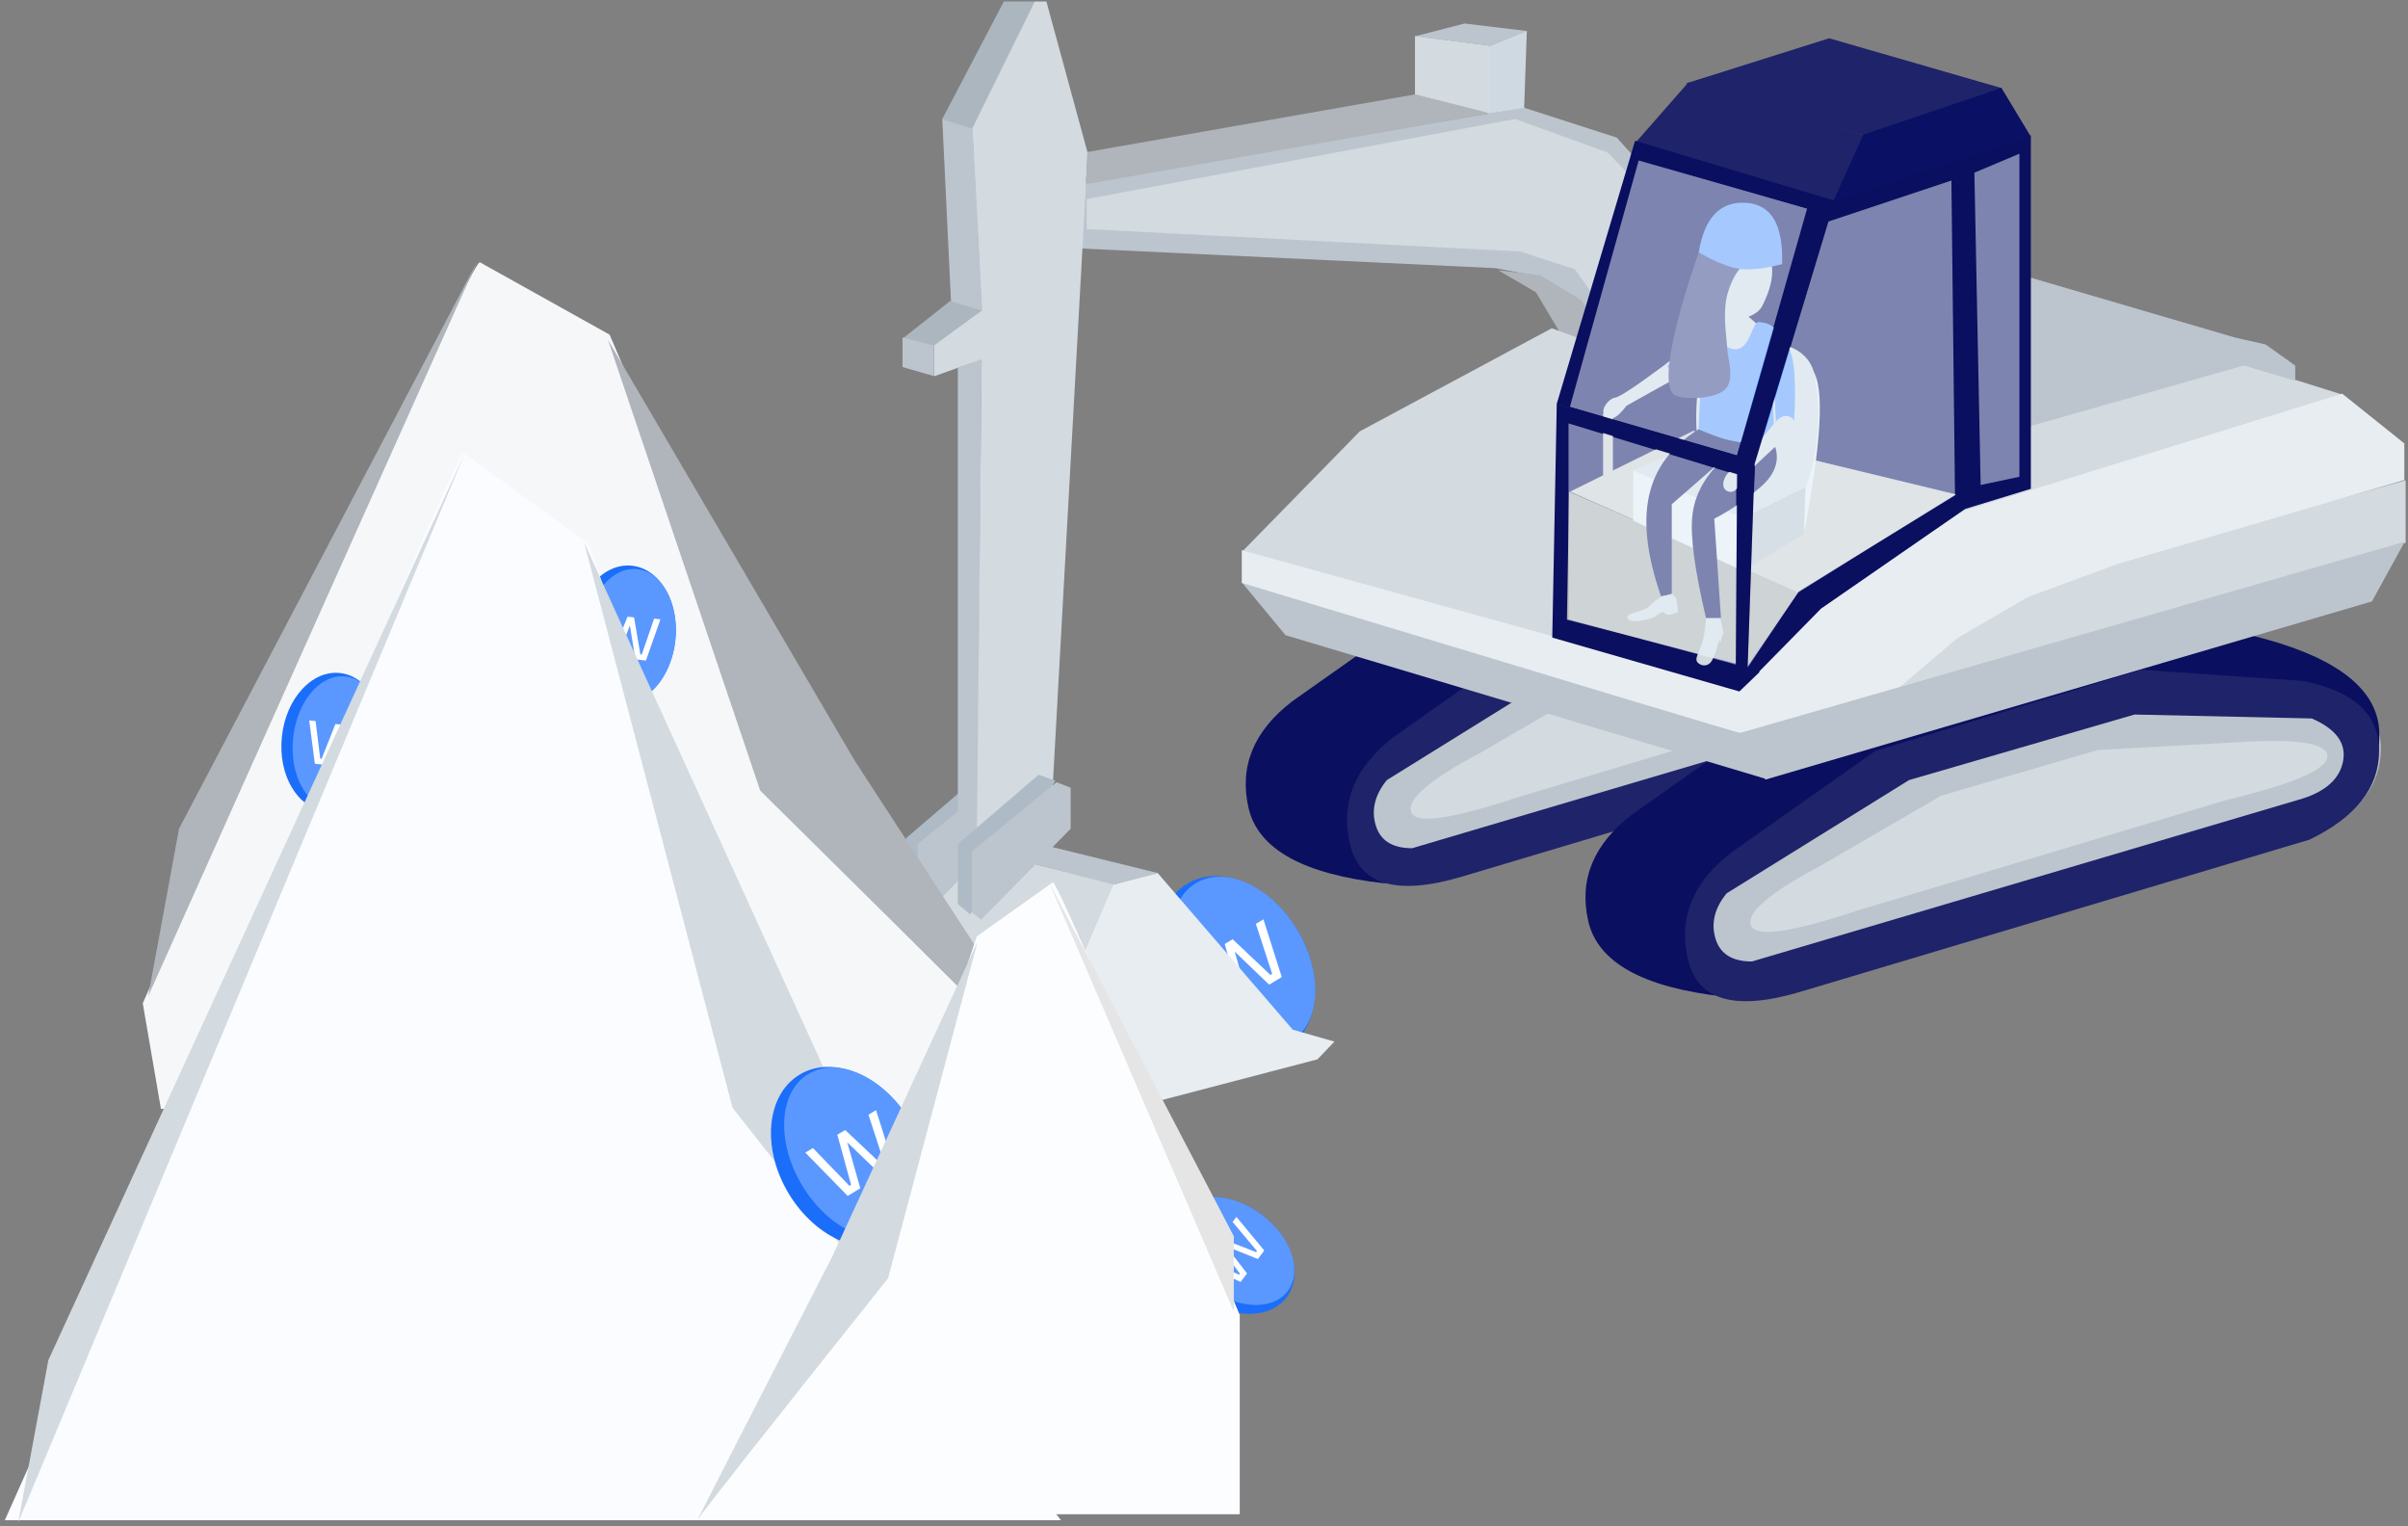 <?xml version="1.0" encoding="UTF-8"?>
<svg width="404px" height="256px" viewBox="0 0 404 256" version="1.1" xmlns="http://www.w3.org/2000/svg" xmlns:xlink="http://www.w3.org/1999/xlink">
    <rect x="0" y="0" width="404" height="256" fill="#808080" stroke="none"/>
    <!-- Generator: Sketch 48.2 (47327) - http://www.bohemiancoding.com/sketch -->
    <title>Minable native token</title>
    <desc>Created with Sketch.</desc>
    <defs></defs>
    <g id="WEB-DESIGN-WITNET/new-header-sec-v." stroke="none" stroke-width="1" fill="none" fill-rule="evenodd" transform="translate(-174, -1678)">
        <g id="//BODY" transform="translate(-575, 851)">
            <g id="section1" transform="translate(719, 0)">
                <g id="conteiner-3" transform="translate(0, 827)">
                    <g id="ilustration">
                        <g>
                            <g id="kopareczka" transform="translate(172, 0)">
                                <g id="Group-3" transform="translate(67, 87)">
                                    <path d="M31.941,13.613 L7.855,30.599 C1.347,35.58 -1.117,41.544 0.463,48.49 C2.044,55.435 9.655,59.663 23.297,61.174 L124.86,27.802 C130.413,28.774 133.189,25.247 133.189,17.219 C133.189,9.191 125.176,3.452 109.151,2.84217094e-14 L76.553,0 L31.941,13.613 Z" id="Path-71-Copy" fill="#0A0F5F"></path>
                                    <path d="M48.941,19.613 L24.855,36.599 C18.347,41.58 15.883,47.544 17.463,54.49 C19.044,61.435 25.294,63.295 36.214,60.068 L121.806,34.492 C129.571,30.731 133.453,25.771 133.453,19.613 C133.453,13.455 129.173,9.542 120.613,7.873 L93.553,6 L48.941,19.613 Z" id="Path-71" fill="#1F236A"></path>
                                    <path d="M54.289,24.851 L23.682,43.849 C21.671,46.31 21.045,48.831 21.803,51.411 C22.561,53.992 24.601,55.282 27.923,55.282 L120.369,27.936 C124.369,26.639 126.622,24.513 127.128,21.558 C127.634,18.604 125.874,16.256 121.847,14.515 L92.123,13.857 L54.289,24.851 Z" id="Path-71" fill="#BCC5CD"></path>
                                    <path d="M59.686,27.465 L39.5,39.19 C30.967,43.72 27.042,47.045 27.723,49.163 C28.405,51.282 34.33,50.487 45.498,46.778 L107.512,28.201 C118.823,25.49 124.479,23.04 124.479,20.852 C124.479,18.664 119.458,17.881 109.416,18.503 L85.958,19.81 L59.686,27.465 Z" id="Path-71" fill="#D3DAE0"></path>
                                </g>
                                <g id="Group" transform="translate(124, 106)">
                                    <path d="M48.941,19.613 L24.855,36.599 C18.347,41.58 15.883,47.544 17.463,54.49 C19.044,61.435 25.294,63.295 36.214,60.068 L121.806,34.492 C129.571,30.731 133.453,25.771 133.453,19.613 C133.453,13.455 129.173,9.542 120.613,7.873 L93.553,6 L48.941,19.613 Z" id="Path-71" fill="#EFF9FF" opacity="0.5"></path>
                                    <path d="M31.941,13.613 L7.855,30.599 C1.347,35.58 -1.117,41.544 0.463,48.49 C2.044,55.435 9.655,59.663 23.297,61.174 L124.86,27.802 C130.413,28.774 133.189,25.247 133.189,17.219 C133.189,9.191 125.176,3.452 109.151,2.84217094e-14 L76.553,0 L31.941,13.613 Z" id="Path-71-Copy" fill="#0A0F5F"></path>
                                    <path d="M48.636,19.957 L24.55,36.943 C18.042,41.924 15.578,47.888 17.158,54.833 C18.739,61.779 24.989,63.639 35.909,60.411 L121.501,34.835 C129.266,31.074 133.148,26.115 133.148,19.957 C133.148,13.799 128.868,9.886 120.308,8.217 L93.248,6.344 L48.636,19.957 Z" id="Path-71" fill="#1F236A"></path>
                                    <path d="M54.289,24.851 L23.682,43.849 C21.671,46.31 21.045,48.831 21.803,51.411 C22.561,53.992 24.601,55.282 27.923,55.282 L120.369,27.936 C124.369,26.639 126.622,24.513 127.128,21.558 C127.634,18.604 125.874,16.256 121.847,14.515 L92.123,13.857 L54.289,24.851 Z" id="Path-71" fill="#BCC5CD"></path>
                                    <path d="M59.686,27.465 L39.5,39.19 C30.967,43.72 27.042,47.045 27.723,49.163 C28.405,51.282 34.33,50.487 45.498,46.778 L107.512,28.201 C118.823,25.49 124.479,23.04 124.479,20.852 C124.479,18.664 119.458,17.881 109.416,18.503 L85.958,19.81 L59.686,27.465 Z" id="Path-71" fill="#D3DAE0"></path>
                                </g>
                                <g id="Group-Copy" transform="translate(65, 95)"></g>
                                <g id="Group-6" transform="translate(0, 138)">
                                    <polygon id="Path-36" fill="#E3E7EC" points="1.511 23.505 0.838 31.999 35.304 41.968 35.304 32.69"></polygon>
                                    <g id="Group-13-Copy" transform="translate(65.784, 24.324) rotate(-31) translate(-65.784, -24.324) translate(53.784, 7.824)">
                                        <ellipse id="Oval" fill="#1B6EF9" cx="11.861" cy="16.144" rx="11.861" ry="16.144"></ellipse>
                                        <ellipse id="Oval" fill="#5A98FF" cx="13.179" cy="16.144" rx="10.543" ry="15.485"></ellipse>
                                        <polygon id="Fill-10" fill="#FFFFFF" points="5.93 11.705 7.413 11.705 9.41 20.304 9.726 20.304 12.078 11.903 13.62 11.903 15.973 20.304 16.309 20.304 18.286 11.705 19.768 11.705 17.416 21.589 14.945 21.589 12.849 13.86 10.754 21.589 8.283 21.589"></polygon>
                                    </g>
                                    <polygon id="Path-37" fill="#E8EDF2" points="35.095 32.885 44.643 10.406 52.175 8.382 74.889 34.722 81.886 36.721 79.03 39.699 44.643 48.693 35.095 41.736"></polygon>
                                    <polygon id="Path-39" fill="#BCC5CD" points="44.715 10.414 52.339 8.471 19.67 0.423 12.337 1.747"></polygon>
                                    <polygon id="Path-35" fill="#D3DAE0" points="0.997 31.964 35.325 41.888 44.805 48.567 8.097 38.081"></polygon>
                                    <polygon id="Path-38" fill="#D3DAE0" points="44.806 10.358 11.379 1.664 1.644 23.508 35.054 32.988"></polygon>
                                </g>
                                <g id="Group-10" transform="translate(10, 129)">
                                    <polyline id="Path-41" fill="#AEBBC6" points="2.072 23.437 0 21.687 0 11.608 13.56 0 16.365 1.009"></polyline>
                                    <polygon id="Path-40" fill="#BCC5CD" points="2 12.583 2 22.829 3.505 24.06 18.545 8.808 18.545 1.929 16.19 1"></polygon>
                                </g>
                                <g id="Group-8" transform="translate(9, 0)">
                                    <polygon id="Path-43" fill="#ACB6BE" points="22.596 0.251 17.42 0.251 7.079 19.984 12.138 21.631"></polygon>
                                    <polygon id="Path-45" fill="#ACB6BE" points="8.474 50.442 0.369 56.839 5.898 58.121 13.827 52.035"></polygon>
                                    <polygon id="Path-47" fill="#BCC5CD" points="9.697 137.856 13.033 139.058 13.681 60.199 9.697 61.714"></polygon>
                                    <polygon id="Path-50" fill="#BCC5CD" points="31.033 30.503 104.651 18.052 120.248 23.083 130.861 34.823 142.848 60.413 128.115 71.911 114.102 50.34 107.746 46.464 99.91 44.981 30.267 41.677"></polygon>
                                    <polygon id="Path-49" fill="#D3DAE0" points="31.31 38.423 104.029 42.182 113.234 45.178 129.794 68.404 140.374 61.024 128.591 35.832 118.73 25.576 103.182 19.959 31.31 33.398"></polygon>
                                    <polygon id="Path-51" fill="#B0B5BB" points="100.357 45.336 106.693 49.025 118.453 68.774 128.143 72.061 114.25 50.287 107.434 46.173"></polygon>
                                    <polygon id="Path-42" fill="#D3DAE0" points="12.902 138.417 13.69 60.279 5.724 63.113 5.724 57.941 13.69 52.108 12.098 21.576 22.581 0.249 24.558 0.249 31.489 25.675 25.201 139.481 13.69 150.879"></polygon>
                                    <polygon id="Path-44" fill="#BCC5CD" points="7.087 19.965 8.552 50.521 13.805 52.155 12.179 21.567"></polygon>
                                    <polygon id="Path-46" fill="#BCC5CD" points="0.421 56.607 0.421 61.572 5.7 63.088 5.7 57.965"></polygon>
                                    <polygon id="Path-48" fill="#B0B5BB" points="31.41 25.499 86.476 15.823 99.025 19.027 31.193 30.896"></polygon>
                                    <polygon id="Path-52" fill="#CFD9E2" points="99.053 19.019 98.281 18.858 98.925 8.845 99.053 7.64 105.167 5.148 104.712 18.1"></polygon>
                                    <polygon id="Path-53" fill="#D3DAE0" points="99.007 19.032 86.399 15.835 86.399 6.035 99.093 7.672"></polygon>
                                    <polygon id="Path-54" fill="#BCC5CD" points="86.387 6.094 94.717 3.945 105.126 5.196 99.064 7.675"></polygon>
                                </g>
                                <g id="Group-9" transform="translate(18, 129)">
                                    <polyline id="Path-41" fill="#AEBBC6" points="2.775 24.393 0.703 22.643 0.703 12.563 14.263 0.955 17.068 1.965"></polyline>
                                    <polygon id="Path-40" fill="#BCC5CD" points="3.085 13.796 3.085 24.042 4.59 25.273 19.629 10.021 19.629 3.142 17.275 2.213"></polygon>
                                </g>
                                <g id="Group-5" transform="translate(66, 41)">
                                    <polygon id="Path-55" fill="#D3DAE0" points="52.356 14.06 20.151 31.343 0.525 51.404 83.829 75.382 97.839 61.622 121.641 44.721 151.803 35.855 184.911 25.167 168.267 19.952 130.442 30.55 123.045 40.167"></polygon>
                                    <polygon id="Path-57" fill="#BCC5CD" points="0.304 56.636 7.677 65.548 88.319 89.67 84.058 81.97"></polygon>
                                    <polygon id="Path-59" fill="#D3DAE0" points="110.196 74.594 119.592 65.771 132.026 58.734 148.965 52.548 195.606 39.561 195.606 50.048"></polygon>
                                    <path d="M0.338,51.281 L0.338,56.773 C55.954,73.609 83.898,82.019 84.17,82.001 C84.442,81.984 93.251,79.446 110.596,74.387 L120.411,66.021 L132.243,59.149 L147.112,53.655 L195.385,39.528 L195.385,33.384 L184.964,25.038 L121.303,44.743 L97.019,61.042 L83.777,74.387 L0.338,51.281 Z" id="Path-56" fill="#E8EDF2"></path>
                                    <polygon id="Path-58" fill="#BCC5CD" points="88.197 89.771 189.947 59.882 195.459 49.862 83.809 81.979"></polygon>
                                    <polygon id="Path-70" fill="#BCC5CD" points="81.524 11.103 114.072 0.118 167.003 15.63 172.089 16.771 177.081 20.318 177.081 22.874 168.456 20.318 130.586 31.052 125.965 36.078 81.524 18.656"></polygon>
                                </g>
                                <g id="Group-2" transform="translate(118, 6)">
                                    <polygon id="Path-61" fill="#0A0F5F" points="0.431 100.95 1.183 61.779 35.156 71.102 35.156 106.783 31.821 109.987"></polygon>
                                    <polygon id="Path-63" fill="#0A0F5F" points="1.158 61.823 14.307 17.693 47.714 27.499 34.712 71.722"></polygon>
                                    <polygon id="Path-65" fill="#0A0F5F" points="47.557 27.525 80.726 16.697 80.726 65.3 80.726 75.993 69.701 79.371 45.522 96.091 35.008 106.787 34.645 71.803"></polygon>
                                    <polygon id="Path-67" fill="#1F236A" points="14.336 17.999 23.267 7.816 52.91 16.754 47.772 27.669"></polygon>
                                    <polygon id="Path-69" fill="#1F236A" points="22.872 7.993 46.882 0.419 75.891 8.796 52.671 16.732"></polygon>
                                    <g id="Group-12" transform="translate(2, 28)">
                                        <g id="Group-11" transform="translate(0, 23)">
                                            <polygon id="Path-3" fill="#ADADAD" points="39.759 42.26 31.181 54.808 0.89 46.937 1.248 25.477"></polygon>
                                            <polygon id="Path-2" fill="#CFCFCF" points="39.589 42.326 66.158 25.928 22.091 15.272 1.413 25.465"></polygon>
                                            <polygon id="Path-78" fill="#E8EDF2" points="12.027 30.342 30.503 38.795 30.762 29.968 12.027 21.888"></polygon>
                                            <path d="M40.912,31.152 C43.893,15.183 44.109,6.327 41.561,4.583 C39.013,2.839 38.624,9.516 40.392,24.615 L40.392,32.568 L40.912,31.152 Z" id="Path-80" fill="#E8EDF2"></path>
                                            <path d="M11.999,21.854 L30.543,29.838 L40.91,24.864 C43.07,19.027 43.61,12.849 42.53,6.331 C40.91,-3.448 24.083,1.098 23.154,6.331 C22.535,9.819 22.417,13.508 22.8,17.397 L11.999,21.854 Z" id="Path-77" fill="#D3DAE0"></path>
                                            <polygon id="Path-79" fill="#BCC5CD" points="30.46 38.786 40.623 32.572 40.936 24.697 30.46 29.894"></polygon>
                                        </g>
                                        <path d="M24.25,69.546 C24.095,71.314 23.933,72.516 23.764,73.15 C23.167,75.393 22.457,76.14 22.644,76.816 C22.844,77.542 24.429,78.17 25.21,76.816 C25.73,75.914 26.131,74.692 26.411,73.15 L26.596,73.881 L27.143,72.076 L26.596,69.546 L24.25,69.546 Z" id="Path-74" fill="#D3DAE0"></path>
                                        <path d="M24.224,69.671 C22.357,61.761 21.587,56.097 21.913,52.68 C22.239,49.263 23.846,46.162 26.734,43.378 L18.478,50.588 L18.478,65.672 L16.674,66.001 C14.324,59.268 13.661,53.625 14.686,49.071 C15.711,44.517 18.474,40.826 22.975,38 L35.841,40.985 C36.606,43.44 35.717,45.737 33.173,47.877 C30.628,50.018 28.108,51.728 25.61,53.009 L26.734,69.671 L24.224,69.671 Z" id="Path-72" fill="#0A0F5F"></path>
                                        <path d="M14.657,67.705 C13.45,68.849 10.59,68.69 11.069,69.754 C11.548,70.818 15.663,69.654 15.864,69.349 C16.064,69.045 16.999,68.327 17.352,68.888 C17.588,69.262 18.306,69.196 19.506,68.689 C19.403,67.07 19.259,66.215 19.076,66.126 C18.894,66.037 18.72,65.856 18.557,65.585 L16.662,66.126 C16.13,66.416 15.461,66.942 14.657,67.705 Z" id="Path-73" fill="#D3DAE0"></path>
                                        <polygon id="Path-5" fill="#CFCFCF" points="6.957 50.462 6.957 35.313 8.607 35.313 8.607 51.377"></polygon>
                                        <path d="M17.306,27.194 C18.537,26.147 19.52,25.788 20.256,26.119 C21.36,26.615 21.76,28.178 20.256,28.897 C18.752,29.617 11.147,33.925 10.919,34.046 C10.691,34.166 8.98,36.978 7.54,35.989 C6.1,35 7.873,32.848 8.98,32.701 C9.717,32.602 12.493,30.767 17.306,27.194 Z" id="Path-76" fill="#D3DAE0"></path>
                                        <path d="M27.364,19.129 C23.568,9.979 24.344,5.612 29.693,6.027 C34.477,6.398 37.326,10.066 33.672,17.296 C33.28,18.071 32.508,18.682 31.358,19.129 C32.795,20.301 33.566,21.121 33.672,21.589 C34.267,24.226 31.704,25.597 28.95,25.918 C26.281,26.23 24.948,24.738 25.745,21.92 C25.908,21.345 26.448,20.414 27.364,19.129 Z" id="Path-23" fill="#D3DAE0"></path>
                                        <path d="M23.536,25.843 L22.969,38.017 C25.2,38.956 26.874,39.556 27.989,39.818 C29.105,40.08 31.716,40.485 35.822,41.035 L35.202,29.213 C35.488,29.575 35.631,29.982 35.631,30.433 C35.631,30.884 35.746,33.127 35.976,37.161 C37.661,37.978 38.6,38.197 38.795,37.818 C39.087,37.251 39.519,29.146 38.639,25.843 C37.76,22.541 35.446,20.354 34.099,20.182 C33.798,20.144 32.951,19.839 32.675,20.182 C31.716,21.374 31.299,24.712 29.007,24.571 C26.055,24.388 27.387,20.558 26.368,20.182 C25.349,19.806 23.074,21.581 22.064,22.303 C21.391,22.785 19.941,24.485 17.715,27.405 C18.455,28.703 19.283,29.353 20.2,29.353 C21.118,29.353 22.229,28.183 23.536,25.843 Z" id="Path-75" fill="#5A98FF"></path>
                                        <path d="M23.458,11.005 C23.777,11.004 25.436,13.437 25.929,16.398 C26.437,19.449 25.774,23.053 25.729,24.631 C25.694,25.899 24.309,29.883 26.232,31.45 C28.298,33.133 33.58,33.006 34.673,32.189 C37.715,29.912 32.282,13.132 30.408,8.085 C28.534,3.039 23.399,2.724 20.701,3.482 C18.002,4.24 17.79,6.892 18.001,8.509 C18.213,10.125 22.812,11.008 23.458,11.005 Z" id="Path-30" fill="#3A3E85" transform="translate(26.76, 17.972) scale(-1, 1) translate(-26.76, -17.972) "></path>
                                        <path d="M36.982,10.311 C37.214,3.695 35.18,0.263 30.881,0.015 C26.583,-0.232 23.955,2.539 23,8.33 C26.355,10.239 28.982,11.193 30.881,11.193 C32.781,11.193 34.814,10.899 36.982,10.311 Z" id="Path-25" fill="#5A98FF"></path>
                                        <path d="M36.306,38.194 C37.537,37.147 38.52,36.788 39.256,37.119 C40.36,37.615 40.76,39.178 39.256,39.897 C37.752,40.617 30.147,44.925 29.919,45.046 C29.691,45.166 27.98,47.978 26.54,46.989 C25.1,46 26.873,43.848 27.98,43.701 C28.717,43.602 31.493,41.767 36.306,38.194 Z" id="Path-76-Copy" fill="#D3DAE0" transform="translate(33.12, 42.1) rotate(-14) translate(-33.12, -42.1) "></path>
                                    </g>
                                    <g id="Group-4" transform="translate(3, 19)" fill="#EFF9FF" opacity="0.5">
                                        <polygon id="Path-60" points="0.157 46.022 28.294 54.604 28.294 86.5 0.157 78.874"></polygon>
                                        <polygon id="Path-62" points="0.382 43.266 11.924 1.923 40.191 9.964 28.418 51.434"></polygon>
                                        <polygon id="Path-64" points="43.76 12.161 64.394 5.28 64.999 58.093 50.218 67.192 38.657 74.407 30.195 87.005 31.438 52.897"></polygon>
                                        <path d="M68.249,3.967 L69.301,56.357 L75.804,54.974 L75.804,0.782 L68.249,3.967 Z" id="Path-66"></path>
                                    </g>
                                    <polygon id="Path-68" fill="#0A1064" points="52.617 16.589 75.79 8.74 80.656 16.803 47.559 27.785"></polygon>
                                    <polygon id="Path-4" fill="#0A0F5F" points="33.156 107.443 34.387 71.786 47.037 30.005 47.77 27.664 14.378 17.621 13.571 20.411 43.363 29.032 31.445 70.391 3.142 62.183 3.142 64.839 31.445 73.545 31.21 106.98"></polygon>
                                </g>
                            </g>
                            <g id="Group-7" transform="translate(30, 44)">
                                <g id="Group-14" transform="translate(23, 0)">
                                    <path d="M4,142 L0.953,124.291 C37.631,40.899 56.49,-0.53 57.531,0.005 C57.711,0.097 64.958,4.14 79.273,12.134 L110.611,85.417 L140.374,121.494 L161,142 L4,142 Z" id="Path-81" fill="#F5F7F9"></path>
                                    <path d="M79,13 L120.4,83.601 C147.046,124.478 159.897,144.257 158.951,142.938 C158.006,141.619 139.869,123.512 104.543,88.616 L79,13 Z" id="Path-83" fill="#B0B5BB"></path>
                                    <polygon id="Path-82" fill="#B0B5BB" points="57 0 7.041 94.996 1.86 123.12"></polygon>
                                </g>
                                <g id="coin" transform="translate(105.205, 62.875) rotate(6) translate(-105.205, -62.875) translate(96.205, 50.875)">
                                    <ellipse id="Oval" fill="#1B6EF9" cx="8.554" cy="11.643" rx="8.554" ry="11.643"></ellipse>
                                    <ellipse id="Oval" fill="#5A98FF" cx="9.505" cy="11.643" rx="7.604" ry="11.168"></ellipse>
                                    <polygon id="Fill-10" fill="#FFFFFF" points="4.277 8.442 5.346 8.442 6.786 14.643 7.014 14.643 8.711 8.584 9.823 8.584 11.52 14.643 11.762 14.643 13.188 8.442 14.257 8.442 12.56 15.57 10.778 15.57 9.267 9.996 7.756 15.57 5.974 15.57"></polygon>
                                </g>
                                <g id="coin" transform="translate(56.205, 80.875) rotate(6) translate(-56.205, -80.875) translate(47.205, 68.875)">
                                    <ellipse id="Oval" fill="#1B6EF9" cx="8.554" cy="11.643" rx="8.554" ry="11.643"></ellipse>
                                    <ellipse id="Oval" fill="#5A98FF" cx="9.505" cy="11.643" rx="7.604" ry="11.168"></ellipse>
                                    <polygon id="Fill-10" fill="#FFFFFF" points="4.277 8.442 5.346 8.442 6.786 14.643 7.014 14.643 8.711 8.584 9.823 8.584 11.52 14.643 11.762 14.643 13.188 8.442 14.257 8.442 12.56 15.57 10.778 15.57 9.267 9.996 7.756 15.57 5.974 15.57"></polygon>
                                </g>
                                <g id="Group-14" transform="translate(0, 32)">
                                    <path d="M0.812,179 C17.604,141.381 26,122.572 26,122.572 C26,122.572 76.315,-1.005 77.827,0.006 C78,0.122 85.017,5.219 98.876,15.296 L129.215,107.673 L158.03,153.151 L178,179 L0.812,179 Z" id="Path-81" fill="#FAFCFF"></path>
                                    <path d="M98,15 L138.365,103.523 C164.345,154.777 176.875,179.576 175.953,177.922 C175.031,176.269 157.348,153.565 122.904,109.811 L98,15 Z" id="Path-83" fill="#D3DAE0"></path>
                                    <polygon id="Path-82" fill="#D3DAE0" points="78 0 8.114 152.147 3.052 179.384"></polygon>
                                </g>
                                <g id="coin" transform="translate(142.784, 150.324) rotate(-31) translate(-142.784, -150.324) translate(130.784, 133.824)">
                                    <ellipse id="Oval" fill="#1B6EF9" cx="11.861" cy="16.144" rx="11.861" ry="16.144"></ellipse>
                                    <ellipse id="Oval" fill="#5A98FF" cx="13.179" cy="16.144" rx="10.543" ry="15.485"></ellipse>
                                    <polygon id="Fill-10" fill="#FFFFFF" points="5.93 11.705 7.413 11.705 9.41 20.304 9.726 20.304 12.078 11.903 13.62 11.903 15.973 20.304 16.309 20.304 18.286 11.705 19.768 11.705 17.416 21.589 14.945 21.589 12.849 13.86 10.754 21.589 8.283 21.589"></polygon>
                                </g>
                                <g id="coin" transform="translate(207.117, 166.46) rotate(-53) translate(-207.117, -166.46) translate(198.117, 154.46)">
                                    <ellipse id="Oval" fill="#1B6EF9" cx="8.554" cy="11.643" rx="8.554" ry="11.643"></ellipse>
                                    <ellipse id="Oval" fill="#5A98FF" cx="9.505" cy="11.643" rx="7.604" ry="11.168"></ellipse>
                                    <polygon id="Fill-10" fill="#FFFFFF" points="4.277 8.442 5.346 8.442 6.786 14.643 7.014 14.643 8.711 8.584 9.823 8.584 11.52 14.643 11.762 14.643 13.188 8.442 14.257 8.442 12.56 15.57 10.778 15.57 9.267 9.996 7.756 15.57 5.974 15.57"></polygon>
                                </g>
                                <g id="Group-14" transform="translate(162, 157.5) scale(-1, 1) translate(-162, -157.5) translate(116, 104)">
                                    <path d="M0,106 C0,83.723 0,72.584 0,72.584 C0,72.584 30.454,-0.595 31.369,0.004 C31.474,0.072 35.721,3.091 44.109,9.058 L62.472,63.762 L79.913,90.693 L92,106 L0,106 Z" id="Path-81" fill="#FCFDFF"></path>
                                    <path d="M44,10 L68.322,62.68 C83.977,93.18 91.527,107.938 90.971,106.954 C90.416,105.97 79.761,92.459 59.006,66.421 L44,10 Z" id="Path-83" fill="#D3DAE0"></path>
                                    <polygon id="Path-82" fill="#E5E5E5" points="32 0 1 59.364 1 72"></polygon>
                                </g>
                            </g>
                        </g>
                    </g>
                </g>
            </g>
        </g>
    </g>
</svg>